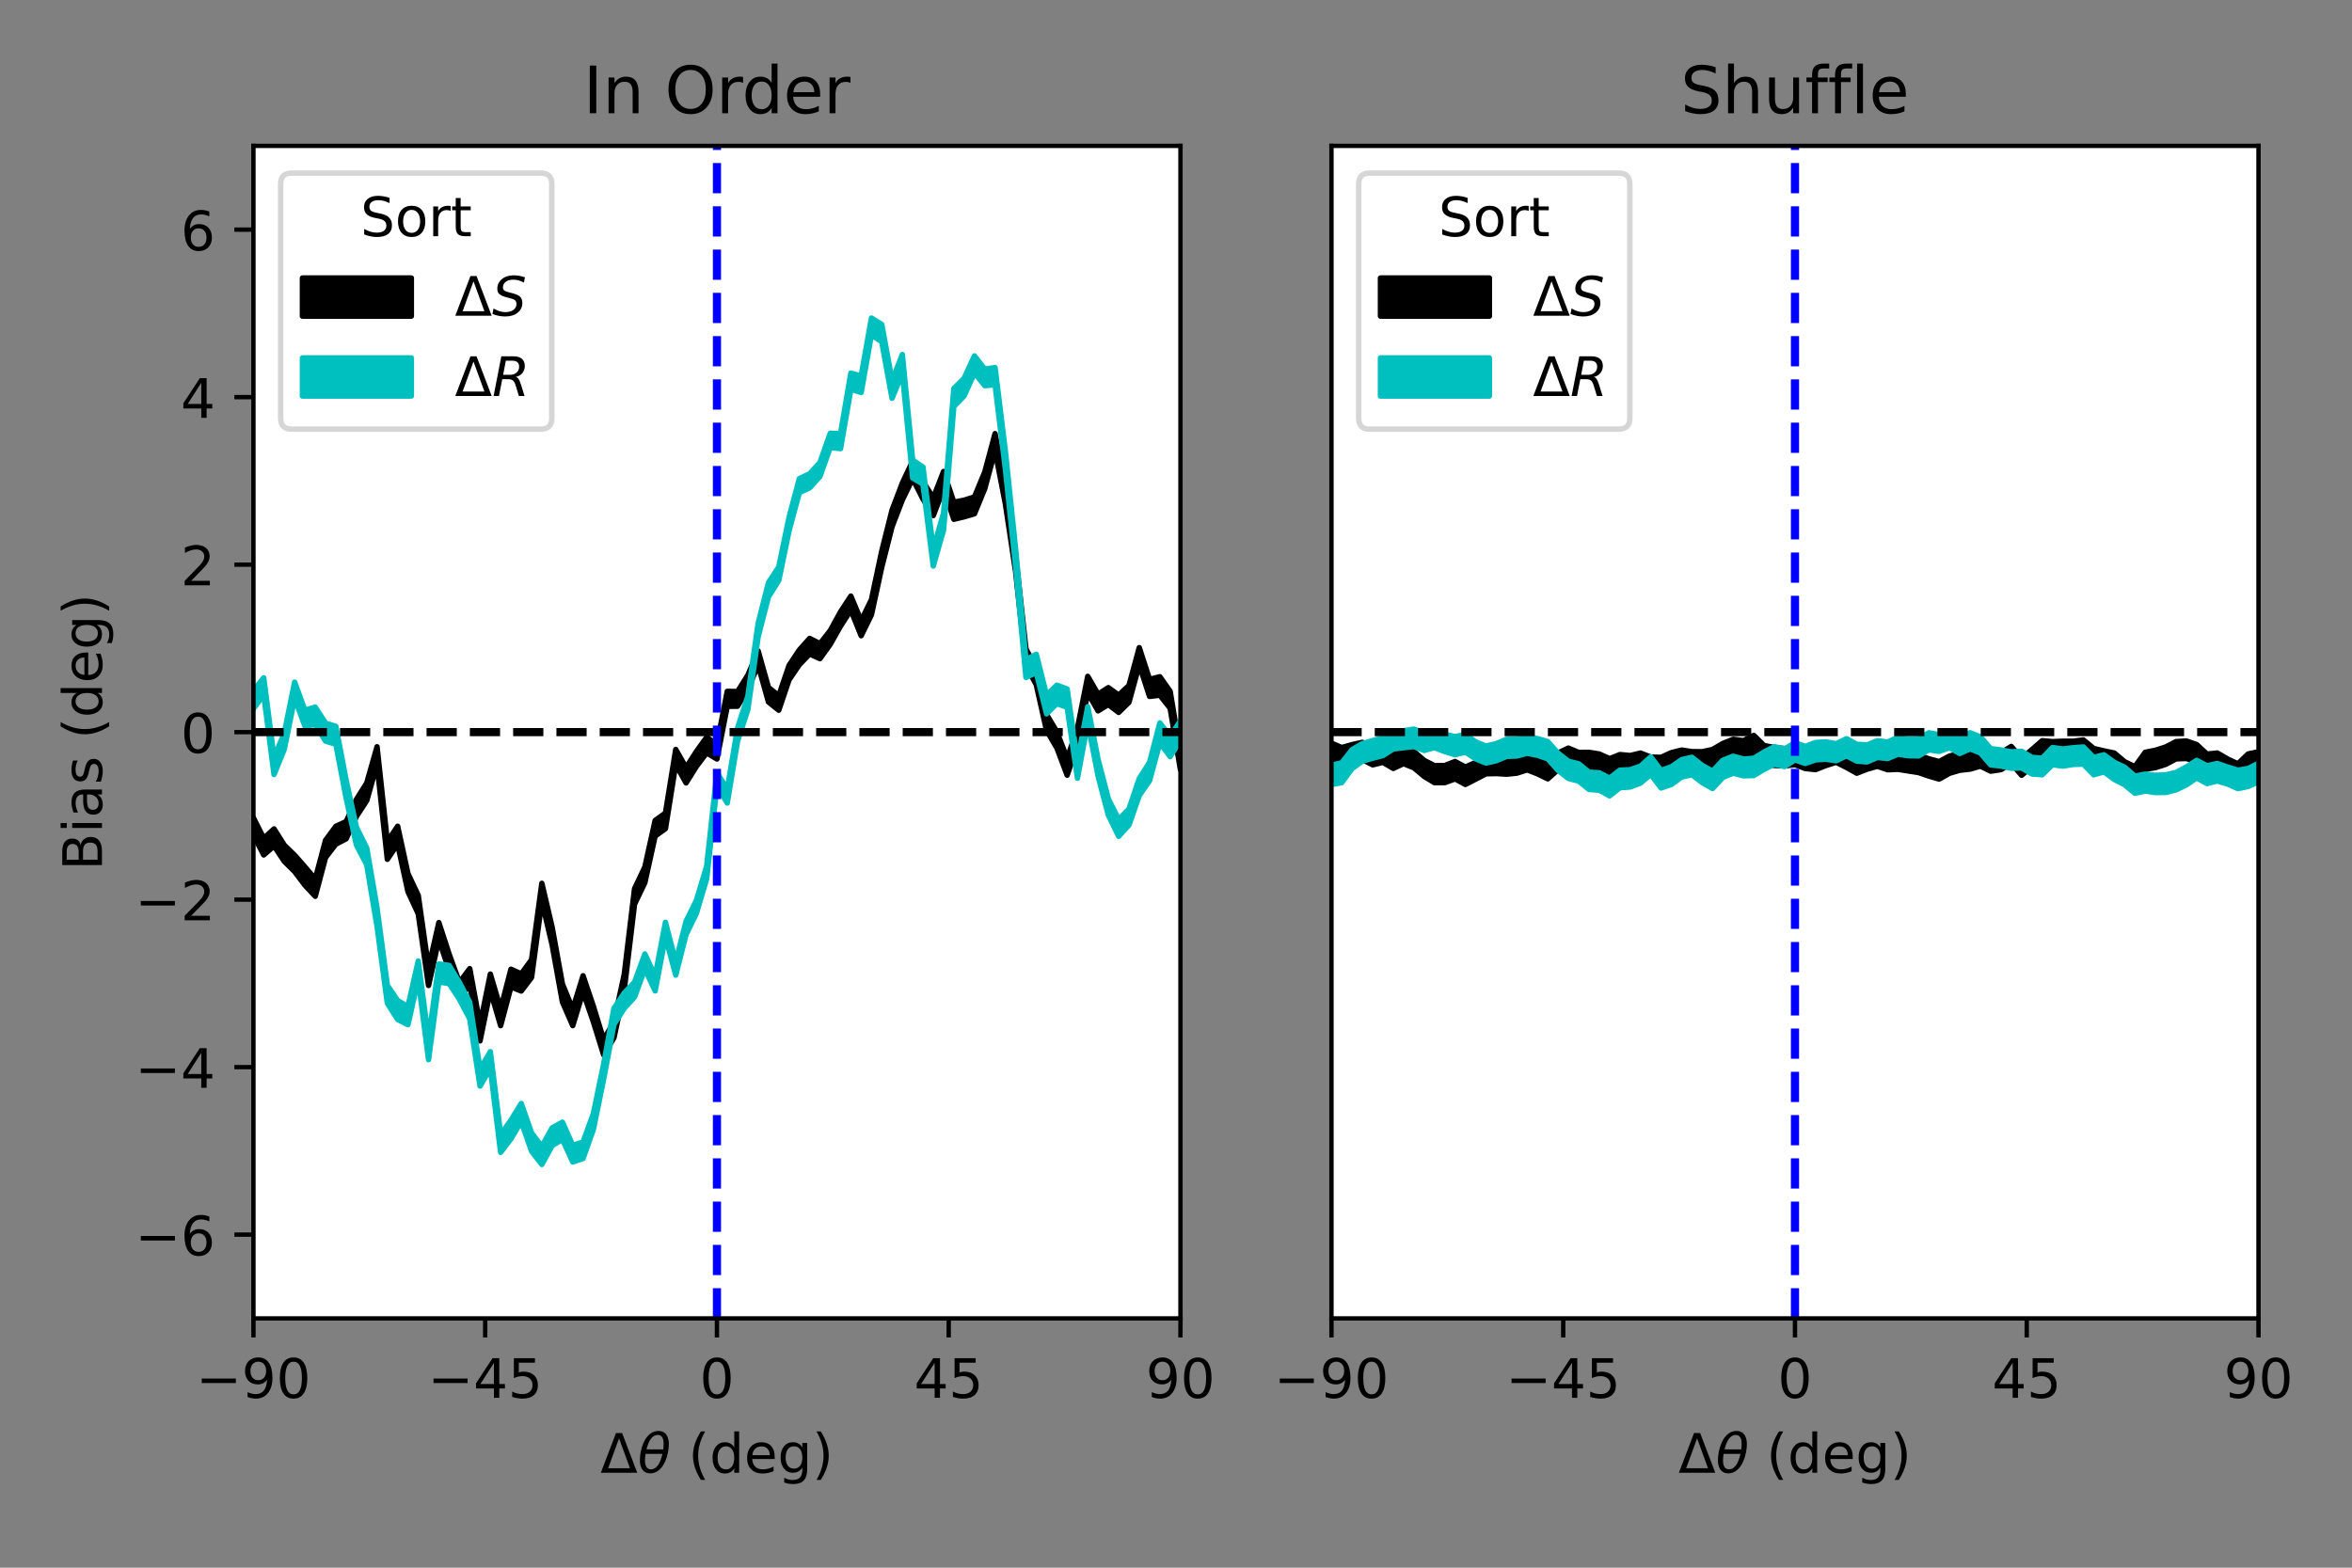 <?xml version="1.0" encoding="utf-8" standalone="no"?>
<!DOCTYPE svg PUBLIC "-//W3C//DTD SVG 1.1//EN"
  "http://www.w3.org/Graphics/SVG/1.1/DTD/svg11.dtd">
<!-- Created with matplotlib (https://matplotlib.org/) -->
<svg height="288pt" version="1.1" viewBox="0 0 432 288" width="432pt" xmlns="http://www.w3.org/2000/svg" xmlns:xlink="http://www.w3.org/1999/xlink">
 <rect x="0" y="0" width="432" height="288" fill="#808080" stroke="none"/>
 <defs>
  <style type="text/css">*{stroke-linecap:butt;stroke-linejoin:round;}</style>
 </defs>
 <g id="figure_1">
  <g id="patch_1">
   <path d="M 0 288 
L 432 288 
L 432 0 
L 0 0 
z
" style="fill:none;"/>
  </g>
  <g id="axes_1">
   <g id="patch_2">
    <path d="M 46.55 242.2 
L 216.819 242.2 
L 216.819 26.8 
L 46.55 26.8 
z
" style="fill:#ffffff;"/>
   </g>
   <g id="PolyCollection_1">
    <defs>
     <path d="M 46.55 -137.748 
L 46.55 -134.6 
L 48.442 -130.942 
L 50.334 -132.586 
L 52.226 -129.751 
L 54.117 -127.883 
L 56.009 -125.378 
L 57.901 -123.347 
L 59.793 -130.462 
L 61.685 -132.922 
L 63.577 -133.901 
L 65.469 -138.028 
L 67.361 -140.923 
L 69.252 -147.597 
L 71.144 -130.142 
L 73.036 -132.944 
L 74.928 -124.213 
L 76.82 -120.127 
L 78.712 -106.958 
L 80.604 -115.426 
L 82.496 -109.733 
L 84.388 -104.63 
L 86.279 -107.119 
L 88.171 -96.78 
L 90.063 -106.035 
L 91.955 -99.582 
L 93.847 -106.697 
L 95.739 -105.941 
L 97.631 -108.425 
L 99.522 -122.463 
L 101.414 -114.404 
L 103.306 -103.919 
L 105.198 -99.585 
L 107.09 -105.768 
L 108.982 -100.296 
L 110.874 -94.214 
L 112.766 -97.351 
L 114.657 -106.169 
L 116.549 -121.897 
L 118.441 -125.84 
L 120.333 -134.413 
L 122.225 -135.77 
L 124.117 -147.599 
L 126.009 -144.168 
L 127.901 -147.193 
L 129.792 -149.685 
L 131.684 -148.57 
L 133.576 -158.243 
L 135.468 -158.259 
L 137.36 -161.42 
L 139.252 -165.805 
L 141.144 -159.048 
L 143.036 -157.53 
L 144.928 -163.112 
L 146.819 -165.896 
L 148.711 -167.857 
L 150.603 -166.998 
L 152.495 -169.64 
L 154.387 -172.987 
L 156.279 -175.906 
L 158.171 -171.209 
L 160.062 -175.068 
L 161.954 -183.805 
L 163.846 -191.247 
L 165.738 -196.164 
L 167.63 -200.057 
L 169.522 -196.34 
L 171.414 -193.288 
L 173.306 -198.192 
L 175.197 -192.605 
L 177.089 -193.057 
L 178.981 -193.614 
L 180.873 -198.23 
L 182.765 -205.218 
L 184.657 -195.467 
L 186.549 -182.934 
L 188.441 -165.698 
L 190.333 -162.231 
L 192.224 -153.798 
L 194.116 -150.611 
L 196.008 -145.59 
L 197.9 -151.187 
L 199.792 -160.724 
L 201.684 -157.41 
L 203.576 -158.57 
L 205.468 -157.124 
L 207.359 -158.984 
L 209.251 -165.891 
L 211.143 -160.059 
L 213.035 -160.286 
L 214.927 -157.889 
L 216.819 -146.6 
L 216.819 -149.572 
L 216.819 -149.572 
L 214.927 -160.991 
L 213.035 -163.675 
L 211.143 -163.195 
L 209.251 -169.019 
L 207.359 -162.06 
L 205.468 -160.299 
L 203.576 -161.672 
L 201.684 -160.468 
L 199.792 -163.748 
L 197.9 -154.215 
L 196.008 -148.63 
L 194.116 -153.581 
L 192.224 -156.731 
L 190.333 -165.318 
L 188.441 -168.77 
L 186.549 -185.89 
L 184.657 -198.483 
L 182.765 -208.337 
L 180.873 -201.281 
L 178.981 -196.711 
L 177.089 -196.11 
L 175.197 -195.736 
L 173.306 -201.377 
L 171.414 -196.516 
L 169.522 -199.551 
L 167.63 -203.289 
L 165.738 -199.265 
L 163.846 -194.293 
L 161.954 -186.759 
L 160.062 -177.841 
L 158.171 -173.959 
L 156.279 -178.49 
L 154.387 -175.603 
L 152.495 -172.158 
L 150.603 -169.75 
L 148.711 -170.717 
L 146.819 -168.598 
L 144.928 -165.749 
L 143.036 -160.192 
L 141.144 -161.705 
L 139.252 -168.419 
L 137.36 -163.957 
L 135.468 -160.952 
L 133.576 -160.989 
L 131.684 -151.247 
L 129.792 -152.554 
L 127.901 -149.927 
L 126.009 -146.979 
L 124.117 -150.318 
L 122.225 -138.628 
L 120.333 -137.267 
L 118.441 -128.712 
L 116.549 -124.729 
L 114.657 -108.999 
L 112.766 -100.265 
L 110.874 -96.995 
L 108.982 -103.142 
L 107.09 -108.742 
L 105.198 -102.602 
L 103.306 -107.2 
L 101.414 -117.644 
L 99.522 -125.725 
L 97.631 -111.677 
L 95.739 -109.093 
L 93.847 -109.943 
L 91.955 -102.635 
L 90.063 -109.049 
L 88.171 -99.757 
L 86.279 -110.052 
L 84.388 -107.504 
L 82.496 -112.706 
L 80.604 -118.508 
L 78.712 -110.166 
L 76.82 -123.499 
L 74.928 -127.519 
L 73.036 -136.208 
L 71.144 -133.373 
L 69.252 -150.811 
L 67.361 -144.152 
L 65.469 -141.143 
L 63.577 -137.071 
L 61.685 -136.196 
L 59.793 -133.62 
L 57.901 -126.512 
L 56.009 -128.735 
L 54.117 -130.894 
L 52.226 -132.725 
L 50.334 -135.719 
L 48.442 -133.991 
L 46.55 -137.748 
z
" id="m8ca55053c3" style="stroke:#000000;"/>
    </defs>
    <g clip-path="url(#p559f47f2ad)">
     <use style="stroke:#000000;" x="0" xlink:href="#m8ca55053c3" y="288"/>
    </g>
   </g>
   <g id="PolyCollection_2">
    <defs>
     <path d="M 46.55 -161.137 
L 46.55 -157.792 
L 48.442 -160.398 
L 50.334 -145.712 
L 52.226 -150.389 
L 54.117 -159.757 
L 56.009 -154.596 
L 57.901 -154.898 
L 59.793 -151.846 
L 61.685 -151.279 
L 63.577 -141.391 
L 65.469 -132.756 
L 67.361 -129.129 
L 69.252 -117.83 
L 71.144 -103.701 
L 73.036 -100.715 
L 74.928 -99.756 
L 76.82 -108.105 
L 78.712 -93.33 
L 80.604 -107.605 
L 82.496 -107.303 
L 84.388 -104.421 
L 86.279 -100.802 
L 88.171 -88.478 
L 90.063 -91.747 
L 91.955 -76.304 
L 93.847 -78.79 
L 95.739 -81.959 
L 97.631 -76.51 
L 99.522 -74.073 
L 101.414 -77.535 
L 103.306 -78.675 
L 105.198 -74.539 
L 107.09 -75.164 
L 108.982 -80.505 
L 110.874 -89.766 
L 112.766 -99.787 
L 114.657 -102.758 
L 116.549 -104.823 
L 118.441 -109.995 
L 120.333 -105.96 
L 122.225 -115.921 
L 124.117 -108.863 
L 126.009 -116.316 
L 127.901 -120.183 
L 129.792 -126.548 
L 131.684 -143.602 
L 133.576 -140.476 
L 135.468 -151.847 
L 137.36 -157.637 
L 139.252 -171.017 
L 141.144 -178.352 
L 143.036 -181.332 
L 144.928 -190.494 
L 146.819 -197.515 
L 148.711 -198.377 
L 150.603 -200.475 
L 152.495 -205.793 
L 154.387 -205.581 
L 156.279 -216.507 
L 158.171 -215.89 
L 160.062 -226.526 
L 161.954 -225.197 
L 163.846 -214.834 
L 165.738 -219.461 
L 167.63 -200.199 
L 169.522 -199.059 
L 171.414 -184.018 
L 173.306 -190.636 
L 175.197 -213.327 
L 177.089 -215.271 
L 178.981 -219.519 
L 180.873 -217.149 
L 182.765 -217.311 
L 184.657 -201.882 
L 186.549 -183.849 
L 188.441 -163.541 
L 190.333 -164.478 
L 192.224 -156.865 
L 194.116 -158.742 
L 196.008 -158.06 
L 197.9 -145.037 
L 199.792 -155.245 
L 201.684 -145.462 
L 203.576 -138.244 
L 205.468 -134.363 
L 207.359 -136.433 
L 209.251 -141.848 
L 211.143 -144.584 
L 213.035 -151.528 
L 214.927 -148.994 
L 216.819 -151.988 
L 216.819 -155.563 
L 216.819 -155.563 
L 214.927 -152.747 
L 213.035 -155.196 
L 211.143 -147.952 
L 209.251 -144.961 
L 207.359 -139.391 
L 205.468 -137.447 
L 203.576 -141.255 
L 201.684 -148.476 
L 199.792 -158.173 
L 197.9 -148.123 
L 196.008 -161.427 
L 194.116 -162.125 
L 192.224 -160.29 
L 190.333 -167.804 
L 188.441 -166.792 
L 186.549 -187.069 
L 184.657 -205.139 
L 182.765 -220.471 
L 180.873 -220.192 
L 178.981 -222.621 
L 177.089 -218.523 
L 175.197 -216.618 
L 173.306 -193.72 
L 171.414 -187.126 
L 169.522 -202.206 
L 167.63 -203.48 
L 165.738 -222.865 
L 163.846 -218.074 
L 161.954 -228.393 
L 160.062 -229.57 
L 158.171 -218.923 
L 156.279 -219.455 
L 154.387 -208.347 
L 152.495 -208.399 
L 150.603 -203.031 
L 148.711 -200.967 
L 146.819 -200.066 
L 144.928 -192.941 
L 143.036 -183.844 
L 141.144 -180.957 
L 139.252 -173.487 
L 137.36 -160.105 
L 135.468 -154.245 
L 133.576 -142.986 
L 131.684 -146.048 
L 129.792 -128.836 
L 127.901 -122.572 
L 126.009 -118.736 
L 124.117 -111.267 
L 122.225 -118.563 
L 120.333 -108.653 
L 118.441 -112.742 
L 116.549 -107.56 
L 114.657 -105.575 
L 112.766 -102.753 
L 110.874 -92.5 
L 108.982 -83.404 
L 107.09 -78.199 
L 105.198 -77.594 
L 103.306 -81.845 
L 101.414 -80.802 
L 99.522 -77.403 
L 97.631 -79.867 
L 95.739 -85.281 
L 93.847 -82.208 
L 91.955 -79.556 
L 90.063 -94.797 
L 88.171 -91.581 
L 86.279 -103.868 
L 84.388 -107.516 
L 82.496 -110.644 
L 80.604 -110.891 
L 78.712 -97.05 
L 76.82 -111.451 
L 74.928 -103.09 
L 73.036 -104.193 
L 71.144 -106.98 
L 69.252 -121.211 
L 67.361 -132.2 
L 65.469 -136.018 
L 63.577 -144.656 
L 61.685 -154.555 
L 59.793 -155.149 
L 57.901 -158.099 
L 56.009 -157.517 
L 54.117 -162.687 
L 52.226 -153.352 
L 50.334 -148.775 
L 48.442 -163.481 
L 46.55 -161.137 
z
" id="maa7c0db1a1" style="stroke:#00bfbf;"/>
    </defs>
    <g clip-path="url(#p559f47f2ad)">
     <use style="fill:#00bfbf;stroke:#00bfbf;" x="0" xlink:href="#maa7c0db1a1" y="288"/>
    </g>
   </g>
   <g id="matplotlib.axis_1">
    <g id="xtick_1">
     <g id="line2d_1">
      <defs>
       <path d="M 0 0 
L 0 3.5 
" id="md9aea792f2" style="stroke:#000000;stroke-width:0.8;"/>
      </defs>
      <g>
       <use style="stroke:#000000;stroke-width:0.8;" x="46.55" xlink:href="#md9aea792f2" y="242.2"/>
      </g>
     </g>
     <g id="text_1">
      <!-- −90 -->
      <g transform="translate(35.998 256.798)scale(0.1 -0.1)">
       <defs>
        <path d="M 10.594 35.5 
L 73.188 35.5 
L 73.188 27.203 
L 10.594 27.203 
z
" id="DejaVuSans-8722"/>
        <path d="M 10.984 1.516 
L 10.984 10.5 
Q 14.703 8.734 18.5 7.812 
Q 22.312 6.891 25.984 6.891 
Q 35.75 6.891 40.891 13.453 
Q 46.047 20.016 46.781 33.406 
Q 43.953 29.203 39.594 26.953 
Q 35.25 24.703 29.984 24.703 
Q 19.047 24.703 12.672 31.312 
Q 6.297 37.938 6.297 49.422 
Q 6.297 60.641 12.938 67.422 
Q 19.578 74.219 30.609 74.219 
Q 43.266 74.219 49.922 64.516 
Q 56.594 54.828 56.594 36.375 
Q 56.594 19.141 48.406 8.859 
Q 40.234 -1.422 26.422 -1.422 
Q 22.703 -1.422 18.891 -0.688 
Q 15.094 0.047 10.984 1.516 
z
M 30.609 32.422 
Q 37.25 32.422 41.125 36.953 
Q 45.016 41.5 45.016 49.422 
Q 45.016 57.281 41.125 61.844 
Q 37.25 66.406 30.609 66.406 
Q 23.969 66.406 20.094 61.844 
Q 16.219 57.281 16.219 49.422 
Q 16.219 41.5 20.094 36.953 
Q 23.969 32.422 30.609 32.422 
z
" id="DejaVuSans-57"/>
        <path d="M 31.781 66.406 
Q 24.172 66.406 20.328 58.906 
Q 16.5 51.422 16.5 36.375 
Q 16.5 21.391 20.328 13.891 
Q 24.172 6.391 31.781 6.391 
Q 39.453 6.391 43.281 13.891 
Q 47.125 21.391 47.125 36.375 
Q 47.125 51.422 43.281 58.906 
Q 39.453 66.406 31.781 66.406 
z
M 31.781 74.219 
Q 44.047 74.219 50.516 64.516 
Q 56.984 54.828 56.984 36.375 
Q 56.984 17.969 50.516 8.266 
Q 44.047 -1.422 31.781 -1.422 
Q 19.531 -1.422 13.062 8.266 
Q 6.594 17.969 6.594 36.375 
Q 6.594 54.828 13.062 64.516 
Q 19.531 74.219 31.781 74.219 
z
" id="DejaVuSans-48"/>
       </defs>
       <use xlink:href="#DejaVuSans-8722"/>
       <use x="83.789" xlink:href="#DejaVuSans-57"/>
       <use x="147.412" xlink:href="#DejaVuSans-48"/>
      </g>
     </g>
    </g>
    <g id="xtick_2">
     <g id="line2d_2">
      <g>
       <use style="stroke:#000000;stroke-width:0.8;" x="89.117" xlink:href="#md9aea792f2" y="242.2"/>
      </g>
     </g>
     <g id="text_2">
      <!-- −45 -->
      <g transform="translate(78.565 256.798)scale(0.1 -0.1)">
       <defs>
        <path d="M 37.797 64.312 
L 12.891 25.391 
L 37.797 25.391 
z
M 35.203 72.906 
L 47.609 72.906 
L 47.609 25.391 
L 58.016 25.391 
L 58.016 17.188 
L 47.609 17.188 
L 47.609 0 
L 37.797 0 
L 37.797 17.188 
L 4.891 17.188 
L 4.891 26.703 
z
" id="DejaVuSans-52"/>
        <path d="M 10.797 72.906 
L 49.516 72.906 
L 49.516 64.594 
L 19.828 64.594 
L 19.828 46.734 
Q 21.969 47.469 24.109 47.828 
Q 26.266 48.188 28.422 48.188 
Q 40.625 48.188 47.75 41.5 
Q 54.891 34.812 54.891 23.391 
Q 54.891 11.625 47.562 5.094 
Q 40.234 -1.422 26.906 -1.422 
Q 22.312 -1.422 17.547 -0.641 
Q 12.797 0.141 7.719 1.703 
L 7.719 11.625 
Q 12.109 9.234 16.797 8.062 
Q 21.484 6.891 26.703 6.891 
Q 35.156 6.891 40.078 11.328 
Q 45.016 15.766 45.016 23.391 
Q 45.016 31 40.078 35.438 
Q 35.156 39.891 26.703 39.891 
Q 22.75 39.891 18.812 39.016 
Q 14.891 38.141 10.797 36.281 
z
" id="DejaVuSans-53"/>
       </defs>
       <use xlink:href="#DejaVuSans-8722"/>
       <use x="83.789" xlink:href="#DejaVuSans-52"/>
       <use x="147.412" xlink:href="#DejaVuSans-53"/>
      </g>
     </g>
    </g>
    <g id="xtick_3">
     <g id="line2d_3">
      <g>
       <use style="stroke:#000000;stroke-width:0.8;" x="131.684" xlink:href="#md9aea792f2" y="242.2"/>
      </g>
     </g>
     <g id="text_3">
      <!-- 0 -->
      <g transform="translate(128.503 256.798)scale(0.1 -0.1)">
       <use xlink:href="#DejaVuSans-48"/>
      </g>
     </g>
    </g>
    <g id="xtick_4">
     <g id="line2d_4">
      <g>
       <use style="stroke:#000000;stroke-width:0.8;" x="174.252" xlink:href="#md9aea792f2" y="242.2"/>
      </g>
     </g>
     <g id="text_4">
      <!-- 45 -->
      <g transform="translate(167.889 256.798)scale(0.1 -0.1)">
       <use xlink:href="#DejaVuSans-52"/>
       <use x="63.623" xlink:href="#DejaVuSans-53"/>
      </g>
     </g>
    </g>
    <g id="xtick_5">
     <g id="line2d_5">
      <g>
       <use style="stroke:#000000;stroke-width:0.8;" x="216.819" xlink:href="#md9aea792f2" y="242.2"/>
      </g>
     </g>
     <g id="text_5">
      <!-- 90 -->
      <g transform="translate(210.456 256.798)scale(0.1 -0.1)">
       <use xlink:href="#DejaVuSans-57"/>
       <use x="63.623" xlink:href="#DejaVuSans-48"/>
      </g>
     </g>
    </g>
    <g id="text_6">
     <!-- $\Delta\theta$ (deg) -->
     <g transform="translate(110.284 270.578)scale(0.1 -0.1)">
      <defs>
       <path d="M 34.188 63.188 
L 14.156 8.203 
L 54.25 8.203 
z
M 0.781 0 
L 28.609 72.906 
L 39.797 72.906 
L 67.578 0 
z
" id="DejaVuSans-916"/>
       <path d="M 45.516 34.672 
L 14.453 34.672 
Q 12.359 20.062 14.5 13.875 
Q 17.188 6.25 24.469 6.25 
Q 31.781 6.25 37.359 13.922 
Q 42.234 20.656 45.516 34.672 
z
M 47.016 42.969 
Q 48.344 56.844 46.625 61.719 
Q 43.953 69.438 36.766 69.438 
Q 29.297 69.438 23.828 61.812 
Q 19.531 55.672 16.156 42.969 
z
M 38.188 76.766 
Q 49.906 76.766 54.594 66.406 
Q 59.281 56.109 55.719 37.844 
Q 52.203 19.625 43.453 9.281 
Q 34.766 -1.125 23.047 -1.125 
Q 11.281 -1.125 6.641 9.281 
Q 2 19.625 5.516 37.844 
Q 9.078 56.109 17.719 66.406 
Q 26.422 76.766 38.188 76.766 
z
" id="DejaVuSans-Oblique-952"/>
       <path id="DejaVuSans-32"/>
       <path d="M 31 75.875 
Q 24.469 64.656 21.281 53.656 
Q 18.109 42.672 18.109 31.391 
Q 18.109 20.125 21.312 9.062 
Q 24.516 -2 31 -13.188 
L 23.188 -13.188 
Q 15.875 -1.703 12.234 9.375 
Q 8.594 20.453 8.594 31.391 
Q 8.594 42.281 12.203 53.312 
Q 15.828 64.359 23.188 75.875 
z
" id="DejaVuSans-40"/>
       <path d="M 45.406 46.391 
L 45.406 75.984 
L 54.391 75.984 
L 54.391 0 
L 45.406 0 
L 45.406 8.203 
Q 42.578 3.328 38.25 0.953 
Q 33.938 -1.422 27.875 -1.422 
Q 17.969 -1.422 11.734 6.484 
Q 5.516 14.406 5.516 27.297 
Q 5.516 40.188 11.734 48.094 
Q 17.969 56 27.875 56 
Q 33.938 56 38.25 53.625 
Q 42.578 51.266 45.406 46.391 
z
M 14.797 27.297 
Q 14.797 17.391 18.875 11.75 
Q 22.953 6.109 30.078 6.109 
Q 37.203 6.109 41.297 11.75 
Q 45.406 17.391 45.406 27.297 
Q 45.406 37.203 41.297 42.844 
Q 37.203 48.484 30.078 48.484 
Q 22.953 48.484 18.875 42.844 
Q 14.797 37.203 14.797 27.297 
z
" id="DejaVuSans-100"/>
       <path d="M 56.203 29.594 
L 56.203 25.203 
L 14.891 25.203 
Q 15.484 15.922 20.484 11.062 
Q 25.484 6.203 34.422 6.203 
Q 39.594 6.203 44.453 7.469 
Q 49.312 8.734 54.109 11.281 
L 54.109 2.781 
Q 49.266 0.734 44.188 -0.344 
Q 39.109 -1.422 33.891 -1.422 
Q 20.797 -1.422 13.156 6.188 
Q 5.516 13.812 5.516 26.812 
Q 5.516 40.234 12.766 48.109 
Q 20.016 56 32.328 56 
Q 43.359 56 49.781 48.891 
Q 56.203 41.797 56.203 29.594 
z
M 47.219 32.234 
Q 47.125 39.594 43.094 43.984 
Q 39.062 48.391 32.422 48.391 
Q 24.906 48.391 20.391 44.141 
Q 15.875 39.891 15.188 32.172 
z
" id="DejaVuSans-101"/>
       <path d="M 45.406 27.984 
Q 45.406 37.75 41.375 43.109 
Q 37.359 48.484 30.078 48.484 
Q 22.859 48.484 18.828 43.109 
Q 14.797 37.75 14.797 27.984 
Q 14.797 18.266 18.828 12.891 
Q 22.859 7.516 30.078 7.516 
Q 37.359 7.516 41.375 12.891 
Q 45.406 18.266 45.406 27.984 
z
M 54.391 6.781 
Q 54.391 -7.172 48.188 -13.984 
Q 42 -20.797 29.203 -20.797 
Q 24.469 -20.797 20.266 -20.094 
Q 16.062 -19.391 12.109 -17.922 
L 12.109 -9.188 
Q 16.062 -11.328 19.922 -12.344 
Q 23.781 -13.375 27.781 -13.375 
Q 36.625 -13.375 41.016 -8.766 
Q 45.406 -4.156 45.406 5.172 
L 45.406 9.625 
Q 42.625 4.781 38.281 2.391 
Q 33.938 0 27.875 0 
Q 17.828 0 11.672 7.656 
Q 5.516 15.328 5.516 27.984 
Q 5.516 40.672 11.672 48.328 
Q 17.828 56 27.875 56 
Q 33.938 56 38.281 53.609 
Q 42.625 51.219 45.406 46.391 
L 45.406 54.688 
L 54.391 54.688 
z
" id="DejaVuSans-103"/>
       <path d="M 8.016 75.875 
L 15.828 75.875 
Q 23.141 64.359 26.781 53.312 
Q 30.422 42.281 30.422 31.391 
Q 30.422 20.453 26.781 9.375 
Q 23.141 -1.703 15.828 -13.188 
L 8.016 -13.188 
Q 14.5 -2 17.703 9.062 
Q 20.906 20.125 20.906 31.391 
Q 20.906 42.672 17.703 53.656 
Q 14.5 64.656 8.016 75.875 
z
" id="DejaVuSans-41"/>
      </defs>
      <use transform="translate(0 0.234)" xlink:href="#DejaVuSans-916"/>
      <use transform="translate(68.408 0.234)" xlink:href="#DejaVuSans-Oblique-952"/>
      <use transform="translate(129.59 0.234)" xlink:href="#DejaVuSans-32"/>
      <use transform="translate(161.377 0.234)" xlink:href="#DejaVuSans-40"/>
      <use transform="translate(200.391 0.234)" xlink:href="#DejaVuSans-100"/>
      <use transform="translate(263.867 0.234)" xlink:href="#DejaVuSans-101"/>
      <use transform="translate(325.391 0.234)" xlink:href="#DejaVuSans-103"/>
      <use transform="translate(388.867 0.234)" xlink:href="#DejaVuSans-41"/>
     </g>
    </g>
   </g>
   <g id="matplotlib.axis_2">
    <g id="ytick_1">
     <g id="line2d_6">
      <defs>
       <path d="M 0 0 
L -3.5 0 
" id="maf77cd45fc" style="stroke:#000000;stroke-width:0.8;"/>
      </defs>
      <g>
       <use style="stroke:#000000;stroke-width:0.8;" x="46.55" xlink:href="#maf77cd45fc" y="226.814"/>
      </g>
     </g>
     <g id="text_7">
      <!-- −6 -->
      <g transform="translate(24.808 230.614)scale(0.1 -0.1)">
       <defs>
        <path d="M 33.016 40.375 
Q 26.375 40.375 22.484 35.828 
Q 18.609 31.297 18.609 23.391 
Q 18.609 15.531 22.484 10.953 
Q 26.375 6.391 33.016 6.391 
Q 39.656 6.391 43.531 10.953 
Q 47.406 15.531 47.406 23.391 
Q 47.406 31.297 43.531 35.828 
Q 39.656 40.375 33.016 40.375 
z
M 52.594 71.297 
L 52.594 62.312 
Q 48.875 64.062 45.094 64.984 
Q 41.312 65.922 37.594 65.922 
Q 27.828 65.922 22.672 59.328 
Q 17.531 52.734 16.797 39.406 
Q 19.672 43.656 24.016 45.922 
Q 28.375 48.188 33.594 48.188 
Q 44.578 48.188 50.953 41.516 
Q 57.328 34.859 57.328 23.391 
Q 57.328 12.156 50.688 5.359 
Q 44.047 -1.422 33.016 -1.422 
Q 20.359 -1.422 13.672 8.266 
Q 6.984 17.969 6.984 36.375 
Q 6.984 53.656 15.188 63.938 
Q 23.391 74.219 37.203 74.219 
Q 40.922 74.219 44.703 73.484 
Q 48.484 72.75 52.594 71.297 
z
" id="DejaVuSans-54"/>
       </defs>
       <use xlink:href="#DejaVuSans-8722"/>
       <use x="83.789" xlink:href="#DejaVuSans-54"/>
      </g>
     </g>
    </g>
    <g id="ytick_2">
     <g id="line2d_7">
      <g>
       <use style="stroke:#000000;stroke-width:0.8;" x="46.55" xlink:href="#maf77cd45fc" y="196.043"/>
      </g>
     </g>
     <g id="text_8">
      <!-- −4 -->
      <g transform="translate(24.808 199.842)scale(0.1 -0.1)">
       <use xlink:href="#DejaVuSans-8722"/>
       <use x="83.789" xlink:href="#DejaVuSans-52"/>
      </g>
     </g>
    </g>
    <g id="ytick_3">
     <g id="line2d_8">
      <g>
       <use style="stroke:#000000;stroke-width:0.8;" x="46.55" xlink:href="#maf77cd45fc" y="165.271"/>
      </g>
     </g>
     <g id="text_9">
      <!-- −2 -->
      <g transform="translate(24.808 169.071)scale(0.1 -0.1)">
       <defs>
        <path d="M 19.188 8.297 
L 53.609 8.297 
L 53.609 0 
L 7.328 0 
L 7.328 8.297 
Q 12.938 14.109 22.625 23.891 
Q 32.328 33.688 34.812 36.531 
Q 39.547 41.844 41.422 45.531 
Q 43.312 49.219 43.312 52.781 
Q 43.312 58.594 39.234 62.25 
Q 35.156 65.922 28.609 65.922 
Q 23.969 65.922 18.812 64.312 
Q 13.672 62.703 7.812 59.422 
L 7.812 69.391 
Q 13.766 71.781 18.938 73 
Q 24.125 74.219 28.422 74.219 
Q 39.75 74.219 46.484 68.547 
Q 53.219 62.891 53.219 53.422 
Q 53.219 48.922 51.531 44.891 
Q 49.859 40.875 45.406 35.406 
Q 44.188 33.984 37.641 27.219 
Q 31.109 20.453 19.188 8.297 
z
" id="DejaVuSans-50"/>
       </defs>
       <use xlink:href="#DejaVuSans-8722"/>
       <use x="83.789" xlink:href="#DejaVuSans-50"/>
      </g>
     </g>
    </g>
    <g id="ytick_4">
     <g id="line2d_9">
      <g>
       <use style="stroke:#000000;stroke-width:0.8;" x="46.55" xlink:href="#maf77cd45fc" y="134.5"/>
      </g>
     </g>
     <g id="text_10">
      <!-- 0 -->
      <g transform="translate(33.188 138.299)scale(0.1 -0.1)">
       <use xlink:href="#DejaVuSans-48"/>
      </g>
     </g>
    </g>
    <g id="ytick_5">
     <g id="line2d_10">
      <g>
       <use style="stroke:#000000;stroke-width:0.8;" x="46.55" xlink:href="#maf77cd45fc" y="103.729"/>
      </g>
     </g>
     <g id="text_11">
      <!-- 2 -->
      <g transform="translate(33.188 107.528)scale(0.1 -0.1)">
       <use xlink:href="#DejaVuSans-50"/>
      </g>
     </g>
    </g>
    <g id="ytick_6">
     <g id="line2d_11">
      <g>
       <use style="stroke:#000000;stroke-width:0.8;" x="46.55" xlink:href="#maf77cd45fc" y="72.957"/>
      </g>
     </g>
     <g id="text_12">
      <!-- 4 -->
      <g transform="translate(33.188 76.756)scale(0.1 -0.1)">
       <use xlink:href="#DejaVuSans-52"/>
      </g>
     </g>
    </g>
    <g id="ytick_7">
     <g id="line2d_12">
      <g>
       <use style="stroke:#000000;stroke-width:0.8;" x="46.55" xlink:href="#maf77cd45fc" y="42.186"/>
      </g>
     </g>
     <g id="text_13">
      <!-- 6 -->
      <g transform="translate(33.188 45.985)scale(0.1 -0.1)">
       <use xlink:href="#DejaVuSans-54"/>
      </g>
     </g>
    </g>
    <g id="text_14">
     <!-- Bias (deg) -->
     <g transform="translate(18.728 159.904)rotate(-90)scale(0.1 -0.1)">
      <defs>
       <path d="M 19.672 34.812 
L 19.672 8.109 
L 35.5 8.109 
Q 43.453 8.109 47.281 11.406 
Q 51.125 14.703 51.125 21.484 
Q 51.125 28.328 47.281 31.562 
Q 43.453 34.812 35.5 34.812 
z
M 19.672 64.797 
L 19.672 42.828 
L 34.281 42.828 
Q 41.5 42.828 45.031 45.531 
Q 48.578 48.25 48.578 53.812 
Q 48.578 59.328 45.031 62.062 
Q 41.5 64.797 34.281 64.797 
z
M 9.812 72.906 
L 35.016 72.906 
Q 46.297 72.906 52.391 68.219 
Q 58.5 63.531 58.5 54.891 
Q 58.5 48.188 55.375 44.234 
Q 52.25 40.281 46.188 39.312 
Q 53.469 37.75 57.5 32.781 
Q 61.531 27.828 61.531 20.406 
Q 61.531 10.641 54.891 5.312 
Q 48.25 0 35.984 0 
L 9.812 0 
z
" id="DejaVuSans-66"/>
       <path d="M 9.422 54.688 
L 18.406 54.688 
L 18.406 0 
L 9.422 0 
z
M 9.422 75.984 
L 18.406 75.984 
L 18.406 64.594 
L 9.422 64.594 
z
" id="DejaVuSans-105"/>
       <path d="M 34.281 27.484 
Q 23.391 27.484 19.188 25 
Q 14.984 22.516 14.984 16.5 
Q 14.984 11.719 18.141 8.906 
Q 21.297 6.109 26.703 6.109 
Q 34.188 6.109 38.703 11.406 
Q 43.219 16.703 43.219 25.484 
L 43.219 27.484 
z
M 52.203 31.203 
L 52.203 0 
L 43.219 0 
L 43.219 8.297 
Q 40.141 3.328 35.547 0.953 
Q 30.953 -1.422 24.312 -1.422 
Q 15.922 -1.422 10.953 3.297 
Q 6 8.016 6 15.922 
Q 6 25.141 12.172 29.828 
Q 18.359 34.516 30.609 34.516 
L 43.219 34.516 
L 43.219 35.406 
Q 43.219 41.609 39.141 45 
Q 35.062 48.391 27.688 48.391 
Q 23 48.391 18.547 47.266 
Q 14.109 46.141 10.016 43.891 
L 10.016 52.203 
Q 14.938 54.109 19.578 55.047 
Q 24.219 56 28.609 56 
Q 40.484 56 46.344 49.844 
Q 52.203 43.703 52.203 31.203 
z
" id="DejaVuSans-97"/>
       <path d="M 44.281 53.078 
L 44.281 44.578 
Q 40.484 46.531 36.375 47.5 
Q 32.281 48.484 27.875 48.484 
Q 21.188 48.484 17.844 46.438 
Q 14.5 44.391 14.5 40.281 
Q 14.5 37.156 16.891 35.375 
Q 19.281 33.594 26.516 31.984 
L 29.594 31.297 
Q 39.156 29.25 43.188 25.516 
Q 47.219 21.781 47.219 15.094 
Q 47.219 7.469 41.188 3.016 
Q 35.156 -1.422 24.609 -1.422 
Q 20.219 -1.422 15.453 -0.562 
Q 10.688 0.297 5.422 2 
L 5.422 11.281 
Q 10.406 8.688 15.234 7.391 
Q 20.062 6.109 24.812 6.109 
Q 31.156 6.109 34.562 8.281 
Q 37.984 10.453 37.984 14.406 
Q 37.984 18.062 35.516 20.016 
Q 33.062 21.969 24.703 23.781 
L 21.578 24.516 
Q 13.234 26.266 9.516 29.906 
Q 5.812 33.547 5.812 39.891 
Q 5.812 47.609 11.281 51.797 
Q 16.75 56 26.812 56 
Q 31.781 56 36.172 55.266 
Q 40.578 54.547 44.281 53.078 
z
" id="DejaVuSans-115"/>
      </defs>
      <use xlink:href="#DejaVuSans-66"/>
      <use x="68.604" xlink:href="#DejaVuSans-105"/>
      <use x="96.387" xlink:href="#DejaVuSans-97"/>
      <use x="157.666" xlink:href="#DejaVuSans-115"/>
      <use x="209.766" xlink:href="#DejaVuSans-32"/>
      <use x="241.553" xlink:href="#DejaVuSans-40"/>
      <use x="280.566" xlink:href="#DejaVuSans-100"/>
      <use x="344.043" xlink:href="#DejaVuSans-101"/>
      <use x="405.566" xlink:href="#DejaVuSans-103"/>
      <use x="469.043" xlink:href="#DejaVuSans-41"/>
     </g>
    </g>
   </g>
   <g id="line2d_13">
    <path clip-path="url(#p559f47f2ad)" d="M 46.55 134.5 
L 216.819 134.5 
" style="fill:none;stroke:#000000;stroke-dasharray:5.55,2.4;stroke-dashoffset:0;stroke-width:1.5;"/>
   </g>
   <g id="line2d_14">
    <path clip-path="url(#p559f47f2ad)" d="M 131.684 242.2 
L 131.684 26.8 
" style="fill:none;stroke:#0000ff;stroke-dasharray:5.55,2.4;stroke-dashoffset:0;stroke-width:1.5;"/>
   </g>
   <g id="patch_3">
    <path d="M 46.55 242.2 
L 46.55 26.8 
" style="fill:none;stroke:#000000;stroke-linecap:square;stroke-linejoin:miter;stroke-width:0.8;"/>
   </g>
   <g id="patch_4">
    <path d="M 216.819 242.2 
L 216.819 26.8 
" style="fill:none;stroke:#000000;stroke-linecap:square;stroke-linejoin:miter;stroke-width:0.8;"/>
   </g>
   <g id="patch_5">
    <path d="M 46.55 242.2 
L 216.819 242.2 
" style="fill:none;stroke:#000000;stroke-linecap:square;stroke-linejoin:miter;stroke-width:0.8;"/>
   </g>
   <g id="patch_6">
    <path d="M 46.55 26.8 
L 216.819 26.8 
" style="fill:none;stroke:#000000;stroke-linecap:square;stroke-linejoin:miter;stroke-width:0.8;"/>
   </g>
   <g id="text_15">
    <!-- In Order -->
    <g transform="translate(107.153 20.8)scale(0.12 -0.12)">
     <defs>
      <path d="M 9.812 72.906 
L 19.672 72.906 
L 19.672 0 
L 9.812 0 
z
" id="DejaVuSans-73"/>
      <path d="M 54.891 33.016 
L 54.891 0 
L 45.906 0 
L 45.906 32.719 
Q 45.906 40.484 42.875 44.328 
Q 39.844 48.188 33.797 48.188 
Q 26.516 48.188 22.312 43.547 
Q 18.109 38.922 18.109 30.906 
L 18.109 0 
L 9.078 0 
L 9.078 54.688 
L 18.109 54.688 
L 18.109 46.188 
Q 21.344 51.125 25.703 53.562 
Q 30.078 56 35.797 56 
Q 45.219 56 50.047 50.172 
Q 54.891 44.344 54.891 33.016 
z
" id="DejaVuSans-110"/>
      <path d="M 39.406 66.219 
Q 28.656 66.219 22.328 58.203 
Q 16.016 50.203 16.016 36.375 
Q 16.016 22.609 22.328 14.594 
Q 28.656 6.594 39.406 6.594 
Q 50.141 6.594 56.422 14.594 
Q 62.703 22.609 62.703 36.375 
Q 62.703 50.203 56.422 58.203 
Q 50.141 66.219 39.406 66.219 
z
M 39.406 74.219 
Q 54.734 74.219 63.906 63.938 
Q 73.094 53.656 73.094 36.375 
Q 73.094 19.141 63.906 8.859 
Q 54.734 -1.422 39.406 -1.422 
Q 24.031 -1.422 14.812 8.828 
Q 5.609 19.094 5.609 36.375 
Q 5.609 53.656 14.812 63.938 
Q 24.031 74.219 39.406 74.219 
z
" id="DejaVuSans-79"/>
      <path d="M 41.109 46.297 
Q 39.594 47.172 37.812 47.578 
Q 36.031 48 33.891 48 
Q 26.266 48 22.188 43.047 
Q 18.109 38.094 18.109 28.812 
L 18.109 0 
L 9.078 0 
L 9.078 54.688 
L 18.109 54.688 
L 18.109 46.188 
Q 20.953 51.172 25.484 53.578 
Q 30.031 56 36.531 56 
Q 37.453 56 38.578 55.875 
Q 39.703 55.766 41.062 55.516 
z
" id="DejaVuSans-114"/>
     </defs>
     <use xlink:href="#DejaVuSans-73"/>
     <use x="29.492" xlink:href="#DejaVuSans-110"/>
     <use x="92.871" xlink:href="#DejaVuSans-32"/>
     <use x="124.658" xlink:href="#DejaVuSans-79"/>
     <use x="203.369" xlink:href="#DejaVuSans-114"/>
     <use x="242.732" xlink:href="#DejaVuSans-100"/>
     <use x="306.209" xlink:href="#DejaVuSans-101"/>
     <use x="367.732" xlink:href="#DejaVuSans-114"/>
    </g>
   </g>
   <g id="legend_1">
    <g id="patch_7">
     <path d="M 53.55 78.834 
L 99.35 78.834 
Q 101.35 78.834 101.35 76.834 
L 101.35 33.8 
Q 101.35 31.8 99.35 31.8 
L 53.55 31.8 
Q 51.55 31.8 51.55 33.8 
L 51.55 76.834 
Q 51.55 78.834 53.55 78.834 
z
" style="fill:#ffffff;opacity:0.8;stroke:#cccccc;stroke-linejoin:miter;"/>
    </g>
    <g id="text_16">
     <!-- Sort -->
     <g transform="translate(66.201 43.398)scale(0.1 -0.1)">
      <defs>
       <path d="M 53.516 70.516 
L 53.516 60.891 
Q 47.906 63.578 42.922 64.891 
Q 37.938 66.219 33.297 66.219 
Q 25.25 66.219 20.875 63.094 
Q 16.5 59.969 16.5 54.203 
Q 16.5 49.359 19.406 46.891 
Q 22.312 44.438 30.422 42.922 
L 36.375 41.703 
Q 47.406 39.594 52.656 34.297 
Q 57.906 29 57.906 20.125 
Q 57.906 9.516 50.797 4.047 
Q 43.703 -1.422 29.984 -1.422 
Q 24.812 -1.422 18.969 -0.25 
Q 13.141 0.922 6.891 3.219 
L 6.891 13.375 
Q 12.891 10.016 18.656 8.297 
Q 24.422 6.594 29.984 6.594 
Q 38.422 6.594 43.016 9.906 
Q 47.609 13.234 47.609 19.391 
Q 47.609 24.75 44.312 27.781 
Q 41.016 30.812 33.5 32.328 
L 27.484 33.5 
Q 16.453 35.688 11.516 40.375 
Q 6.594 45.062 6.594 53.422 
Q 6.594 63.094 13.406 68.656 
Q 20.219 74.219 32.172 74.219 
Q 37.312 74.219 42.625 73.281 
Q 47.953 72.359 53.516 70.516 
z
" id="DejaVuSans-83"/>
       <path d="M 30.609 48.391 
Q 23.391 48.391 19.188 42.75 
Q 14.984 37.109 14.984 27.297 
Q 14.984 17.484 19.156 11.844 
Q 23.344 6.203 30.609 6.203 
Q 37.797 6.203 41.984 11.859 
Q 46.188 17.531 46.188 27.297 
Q 46.188 37.016 41.984 42.703 
Q 37.797 48.391 30.609 48.391 
z
M 30.609 56 
Q 42.328 56 49.016 48.375 
Q 55.719 40.766 55.719 27.297 
Q 55.719 13.875 49.016 6.219 
Q 42.328 -1.422 30.609 -1.422 
Q 18.844 -1.422 12.172 6.219 
Q 5.516 13.875 5.516 27.297 
Q 5.516 40.766 12.172 48.375 
Q 18.844 56 30.609 56 
z
" id="DejaVuSans-111"/>
       <path d="M 18.312 70.219 
L 18.312 54.688 
L 36.812 54.688 
L 36.812 47.703 
L 18.312 47.703 
L 18.312 18.016 
Q 18.312 11.328 20.141 9.422 
Q 21.969 7.516 27.594 7.516 
L 36.812 7.516 
L 36.812 0 
L 27.594 0 
Q 17.188 0 13.234 3.875 
Q 9.281 7.766 9.281 18.016 
L 9.281 47.703 
L 2.688 47.703 
L 2.688 54.688 
L 9.281 54.688 
L 9.281 70.219 
z
" id="DejaVuSans-116"/>
      </defs>
      <use xlink:href="#DejaVuSans-83"/>
      <use x="63.477" xlink:href="#DejaVuSans-111"/>
      <use x="124.658" xlink:href="#DejaVuSans-114"/>
      <use x="165.771" xlink:href="#DejaVuSans-116"/>
     </g>
    </g>
    <g id="patch_8">
     <path d="M 55.55 58.077 
L 75.55 58.077 
L 75.55 51.077 
L 55.55 51.077 
z
" style="stroke:#000000;stroke-linejoin:miter;"/>
    </g>
    <g id="text_17">
     <!-- $\Delta S$ -->
     <g transform="translate(83.55 58.077)scale(0.1 -0.1)">
      <defs>
       <path d="M 60.297 70.516 
L 58.406 60.891 
Q 53.469 63.531 48.609 64.875 
Q 43.75 66.219 39.203 66.219 
Q 30.375 66.219 25.141 62.359 
Q 19.922 58.5 19.922 52.094 
Q 19.922 48.578 21.844 46.703 
Q 23.781 44.828 31.781 42.672 
L 37.703 41.219 
Q 47.703 38.625 51.609 34.641 
Q 55.516 30.672 55.516 23.484 
Q 55.516 12.453 46.844 5.516 
Q 38.188 -1.422 24.031 -1.422 
Q 18.219 -1.422 12.359 -0.266 
Q 6.5 0.875 0.594 3.219 
L 2.594 13.375 
Q 8.016 10.016 13.453 8.297 
Q 18.891 6.594 24.312 6.594 
Q 33.547 6.594 39.109 10.688 
Q 44.672 14.797 44.672 21.391 
Q 44.672 25.781 42.453 28.047 
Q 40.234 30.328 32.906 32.172 
L 27 33.688 
Q 16.891 36.328 13.203 39.766 
Q 9.516 43.219 9.516 49.422 
Q 9.516 60.297 17.891 67.25 
Q 26.266 74.219 39.703 74.219 
Q 44.922 74.219 50.047 73.281 
Q 55.172 72.359 60.297 70.516 
z
" id="DejaVuSans-Oblique-83"/>
      </defs>
      <use transform="translate(0 0.781)" xlink:href="#DejaVuSans-916"/>
      <use transform="translate(68.408 0.781)" xlink:href="#DejaVuSans-Oblique-83"/>
     </g>
    </g>
    <g id="patch_9">
     <path d="M 55.55 72.755 
L 75.55 72.755 
L 75.55 65.755 
L 55.55 65.755 
z
" style="fill:#00bfbf;stroke:#00bfbf;stroke-linejoin:miter;"/>
    </g>
    <g id="text_18">
     <!-- $\Delta R$ -->
     <g transform="translate(83.55 72.755)scale(0.1 -0.1)">
      <defs>
       <path d="M 25.203 64.797 
L 20.219 38.922 
L 32.906 38.922 
Q 40.375 38.922 44.984 43.047 
Q 49.609 47.172 49.609 53.812 
Q 49.609 59.125 46.5 61.953 
Q 43.406 64.797 37.594 64.797 
z
M 43.312 35.016 
Q 46.438 34.281 48.516 31.391 
Q 50.594 28.516 53.328 19.922 
L 59.516 0 
L 49.125 0 
L 43.406 18.703 
Q 41.219 25.922 38.328 28.359 
Q 35.453 30.812 29.5 30.812 
L 18.609 30.812 
L 12.594 0 
L 2.688 0 
L 16.891 72.906 
L 39.109 72.906 
Q 49.219 72.906 54.609 68.328 
Q 60.016 63.766 60.016 55.172 
Q 60.016 47.562 55.422 41.984 
Q 50.828 36.422 43.312 35.016 
z
" id="DejaVuSans-Oblique-82"/>
      </defs>
      <use transform="translate(0 0.094)" xlink:href="#DejaVuSans-916"/>
      <use transform="translate(68.408 0.094)" xlink:href="#DejaVuSans-Oblique-82"/>
     </g>
    </g>
   </g>
  </g>
  <g id="axes_2">
   <g id="patch_10">
    <path d="M 244.556 242.2 
L 414.825 242.2 
L 414.825 26.8 
L 244.556 26.8 
z
" style="fill:#ffffff;"/>
   </g>
   <g id="PolyCollection_3">
    <defs>
     <path d="M 244.556 -151.471 
L 244.556 -148.008 
L 246.448 -147.265 
L 248.34 -147.7 
L 250.232 -148.455 
L 252.124 -147.493 
L 254.016 -147.949 
L 255.907 -146.835 
L 257.799 -147.715 
L 259.691 -146.949 
L 261.583 -145.365 
L 263.475 -144.219 
L 265.367 -144.222 
L 267.259 -144.91 
L 269.151 -143.892 
L 271.043 -144.858 
L 272.934 -145.845 
L 274.826 -145.89 
L 276.718 -145.772 
L 278.61 -145.966 
L 280.502 -146.572 
L 282.394 -145.837 
L 284.286 -144.923 
L 286.178 -146.615 
L 288.069 -147.439 
L 289.961 -146.575 
L 291.853 -146.614 
L 293.745 -146.429 
L 295.637 -145.56 
L 297.529 -146.199 
L 299.421 -145.984 
L 301.312 -146.454 
L 303.204 -145.706 
L 305.096 -145.687 
L 306.988 -146.573 
L 308.88 -147.021 
L 310.772 -146.857 
L 312.664 -146.836 
L 314.556 -147.252 
L 316.447 -148.319 
L 318.339 -149.021 
L 320.231 -148.712 
L 322.123 -149.647 
L 324.015 -147.743 
L 325.907 -147.377 
L 327.799 -147.294 
L 329.691 -147.522 
L 331.582 -146.816 
L 333.474 -146.618 
L 335.366 -147.365 
L 337.258 -147.963 
L 339.15 -147.018 
L 341.042 -145.956 
L 342.934 -146.694 
L 344.826 -147.229 
L 346.717 -146.589 
L 348.609 -146.672 
L 350.501 -146.368 
L 352.393 -146.076 
L 354.285 -145.43 
L 356.177 -144.877 
L 358.069 -145.943 
L 359.961 -146.499 
L 361.853 -146.706 
L 363.744 -147.26 
L 365.636 -146.329 
L 367.528 -146.613 
L 369.42 -147.754 
L 371.312 -145.581 
L 373.204 -147.144 
L 375.096 -148.805 
L 376.988 -148.657 
L 378.879 -148.667 
L 380.771 -148.559 
L 382.663 -148.838 
L 384.555 -147.353 
L 386.447 -146.958 
L 388.339 -146.563 
L 390.231 -145.023 
L 392.123 -144.072 
L 394.014 -146.661 
L 395.906 -146.985 
L 397.798 -147.585 
L 399.69 -148.593 
L 401.582 -148.659 
L 403.474 -148.073 
L 405.366 -146.353 
L 407.257 -146.448 
L 409.149 -145.398 
L 411.041 -144.167 
L 412.933 -146.037 
L 414.825 -146.35 
L 414.825 -149.89 
L 414.825 -149.89 
L 412.933 -149.496 
L 411.041 -147.674 
L 409.149 -148.566 
L 407.257 -149.665 
L 405.366 -149.467 
L 403.474 -151.213 
L 401.582 -151.873 
L 399.69 -151.762 
L 397.798 -150.777 
L 395.906 -150.169 
L 394.014 -149.789 
L 392.123 -147.148 
L 390.231 -148.069 
L 388.339 -149.662 
L 386.447 -150.052 
L 384.555 -150.496 
L 382.663 -152.068 
L 380.771 -151.83 
L 378.879 -151.826 
L 376.988 -151.754 
L 375.096 -151.932 
L 373.204 -150.278 
L 371.312 -148.691 
L 369.42 -150.871 
L 367.528 -149.714 
L 365.636 -149.445 
L 363.744 -150.387 
L 361.853 -149.835 
L 359.961 -149.566 
L 358.069 -149.108 
L 356.177 -148.089 
L 354.285 -148.598 
L 352.393 -149.264 
L 350.501 -149.587 
L 348.609 -149.919 
L 346.717 -149.871 
L 344.826 -150.454 
L 342.934 -149.905 
L 341.042 -149.092 
L 339.15 -150.024 
L 337.258 -151.018 
L 335.366 -150.398 
L 333.474 -149.64 
L 331.582 -149.82 
L 329.691 -150.618 
L 327.799 -150.477 
L 325.907 -150.678 
L 324.015 -151.032 
L 322.123 -152.908 
L 320.231 -151.933 
L 318.339 -152.18 
L 316.447 -151.419 
L 314.556 -150.314 
L 312.664 -149.902 
L 310.772 -149.916 
L 308.88 -150.205 
L 306.988 -149.73 
L 305.096 -148.87 
L 303.204 -148.918 
L 301.312 -149.654 
L 299.421 -149.2 
L 297.529 -149.376 
L 295.637 -148.623 
L 293.745 -149.482 
L 291.853 -149.786 
L 289.961 -149.765 
L 288.069 -150.564 
L 286.178 -149.67 
L 284.286 -147.924 
L 282.394 -148.872 
L 280.502 -149.569 
L 278.61 -149.084 
L 276.718 -148.939 
L 274.826 -149.067 
L 272.934 -148.959 
L 271.043 -147.935 
L 269.151 -147.083 
L 267.259 -148.101 
L 265.367 -147.366 
L 263.475 -147.337 
L 261.583 -148.31 
L 259.691 -149.943 
L 257.799 -150.783 
L 255.907 -149.972 
L 254.016 -151.107 
L 252.124 -150.665 
L 250.232 -151.626 
L 248.34 -151.207 
L 246.448 -150.666 
L 244.556 -151.471 
z
" id="mb3dcd9364d" style="stroke:#000000;"/>
    </defs>
    <g clip-path="url(#pa0ff395ffd)">
     <use style="stroke:#000000;" x="0" xlink:href="#mb3dcd9364d" y="288"/>
    </g>
   </g>
   <g id="PolyCollection_4">
    <defs>
     <path d="M 244.556 -147.418 
L 244.556 -143.862 
L 246.448 -144.227 
L 248.34 -146.802 
L 250.232 -148.165 
L 252.124 -148.71 
L 254.016 -149.2 
L 255.907 -150.422 
L 257.799 -150.633 
L 259.691 -150.85 
L 261.583 -150.135 
L 263.475 -150.648 
L 265.367 -149.931 
L 267.259 -149.349 
L 269.151 -149.833 
L 271.043 -148.586 
L 272.934 -147.822 
L 274.826 -148.251 
L 276.718 -149.043 
L 278.61 -149.115 
L 280.502 -149.62 
L 282.394 -149.236 
L 284.286 -148.609 
L 286.178 -146.465 
L 288.069 -144.993 
L 289.961 -144.511 
L 291.853 -142.973 
L 293.745 -142.832 
L 295.637 -141.788 
L 297.529 -143.291 
L 299.421 -143.424 
L 301.312 -144.133 
L 303.204 -145.722 
L 305.096 -143.244 
L 306.988 -143.882 
L 308.88 -145.254 
L 310.772 -145.675 
L 312.664 -144.218 
L 314.556 -143.145 
L 316.447 -145.176 
L 318.339 -145.961 
L 320.231 -145.474 
L 322.123 -145.526 
L 324.015 -146.661 
L 325.907 -147.596 
L 327.799 -147.184 
L 329.691 -148.399 
L 331.582 -147.745 
L 333.474 -148.408 
L 335.366 -148.526 
L 337.258 -148.247 
L 339.15 -149.152 
L 341.042 -148.172 
L 342.934 -148.031 
L 344.826 -148.848 
L 346.717 -148.651 
L 348.609 -149.448 
L 350.501 -149.163 
L 352.393 -149.13 
L 354.285 -150.246 
L 356.177 -149.971 
L 358.069 -150.629 
L 359.961 -149.58 
L 361.853 -150.428 
L 363.744 -149.675 
L 365.636 -147.479 
L 367.528 -147.267 
L 369.42 -146.863 
L 371.312 -146.923 
L 373.204 -145.812 
L 375.096 -145.66 
L 376.988 -147.518 
L 378.879 -147.258 
L 380.771 -147.565 
L 382.663 -147.619 
L 384.555 -145.664 
L 386.447 -146.199 
L 388.339 -144.813 
L 390.231 -143.834 
L 392.123 -142.265 
L 394.014 -142.674 
L 395.906 -142.404 
L 397.798 -142.42 
L 399.69 -142.893 
L 401.582 -143.81 
L 403.474 -145.084 
L 405.366 -144.048 
L 407.257 -144.522 
L 409.149 -143.969 
L 411.041 -143.125 
L 412.933 -143.521 
L 414.825 -144.374 
L 414.825 -147.77 
L 414.825 -147.77 
L 412.933 -146.818 
L 411.041 -146.51 
L 409.149 -147.088 
L 407.257 -147.743 
L 405.366 -147.319 
L 403.474 -148.316 
L 401.582 -147.115 
L 399.69 -146.098 
L 397.798 -145.655 
L 395.906 -145.568 
L 394.014 -145.783 
L 392.123 -145.419 
L 390.231 -147.058 
L 388.339 -147.96 
L 386.447 -149.331 
L 384.555 -148.848 
L 382.663 -150.78 
L 380.771 -150.634 
L 378.879 -150.406 
L 376.988 -150.672 
L 375.096 -148.704 
L 373.204 -148.867 
L 371.312 -149.987 
L 369.42 -149.882 
L 367.528 -150.226 
L 365.636 -150.478 
L 363.744 -152.645 
L 361.853 -153.385 
L 359.961 -152.618 
L 358.069 -153.641 
L 356.177 -153.033 
L 354.285 -153.383 
L 352.393 -152.286 
L 350.501 -152.19 
L 348.609 -152.551 
L 346.717 -151.679 
L 344.826 -151.925 
L 342.934 -151.153 
L 341.042 -151.264 
L 339.15 -152.29 
L 337.258 -151.37 
L 335.366 -151.707 
L 333.474 -151.602 
L 331.582 -150.881 
L 329.691 -151.558 
L 327.799 -150.42 
L 325.907 -150.829 
L 324.015 -149.846 
L 322.123 -148.692 
L 320.231 -148.562 
L 318.339 -149.076 
L 316.447 -148.338 
L 314.556 -146.33 
L 312.664 -147.379 
L 310.772 -148.876 
L 308.88 -148.449 
L 306.988 -147.132 
L 305.096 -146.469 
L 303.204 -148.948 
L 301.312 -147.246 
L 299.421 -146.596 
L 297.529 -146.512 
L 295.637 -145.044 
L 293.745 -146.032 
L 291.853 -146.144 
L 289.961 -147.684 
L 288.069 -148.15 
L 286.178 -149.638 
L 284.286 -151.755 
L 282.394 -152.316 
L 280.502 -152.645 
L 278.61 -152.23 
L 276.718 -152.178 
L 274.826 -151.389 
L 272.934 -150.939 
L 271.043 -151.711 
L 269.151 -153.057 
L 267.259 -152.681 
L 265.367 -153.098 
L 263.475 -153.703 
L 261.583 -153.351 
L 259.691 -154.055 
L 257.799 -153.754 
L 255.907 -153.564 
L 254.016 -152.454 
L 252.124 -151.942 
L 250.232 -151.388 
L 248.34 -150.286 
L 246.448 -147.867 
L 244.556 -147.418 
z
" id="m2de16ff9ec" style="stroke:#00bfbf;"/>
    </defs>
    <g clip-path="url(#pa0ff395ffd)">
     <use style="fill:#00bfbf;stroke:#00bfbf;" x="0" xlink:href="#m2de16ff9ec" y="288"/>
    </g>
   </g>
   <g id="matplotlib.axis_3">
    <g id="xtick_6">
     <g id="line2d_15">
      <g>
       <use style="stroke:#000000;stroke-width:0.8;" x="244.556" xlink:href="#md9aea792f2" y="242.2"/>
      </g>
     </g>
     <g id="text_19">
      <!-- −90 -->
      <g transform="translate(234.004 256.798)scale(0.1 -0.1)">
       <use xlink:href="#DejaVuSans-8722"/>
       <use x="83.789" xlink:href="#DejaVuSans-57"/>
       <use x="147.412" xlink:href="#DejaVuSans-48"/>
      </g>
     </g>
    </g>
    <g id="xtick_7">
     <g id="line2d_16">
      <g>
       <use style="stroke:#000000;stroke-width:0.8;" x="287.123" xlink:href="#md9aea792f2" y="242.2"/>
      </g>
     </g>
     <g id="text_20">
      <!-- −45 -->
      <g transform="translate(276.571 256.798)scale(0.1 -0.1)">
       <use xlink:href="#DejaVuSans-8722"/>
       <use x="83.789" xlink:href="#DejaVuSans-52"/>
       <use x="147.412" xlink:href="#DejaVuSans-53"/>
      </g>
     </g>
    </g>
    <g id="xtick_8">
     <g id="line2d_17">
      <g>
       <use style="stroke:#000000;stroke-width:0.8;" x="329.691" xlink:href="#md9aea792f2" y="242.2"/>
      </g>
     </g>
     <g id="text_21">
      <!-- 0 -->
      <g transform="translate(326.509 256.798)scale(0.1 -0.1)">
       <use xlink:href="#DejaVuSans-48"/>
      </g>
     </g>
    </g>
    <g id="xtick_9">
     <g id="line2d_18">
      <g>
       <use style="stroke:#000000;stroke-width:0.8;" x="372.258" xlink:href="#md9aea792f2" y="242.2"/>
      </g>
     </g>
     <g id="text_22">
      <!-- 45 -->
      <g transform="translate(365.895 256.798)scale(0.1 -0.1)">
       <use xlink:href="#DejaVuSans-52"/>
       <use x="63.623" xlink:href="#DejaVuSans-53"/>
      </g>
     </g>
    </g>
    <g id="xtick_10">
     <g id="line2d_19">
      <g>
       <use style="stroke:#000000;stroke-width:0.8;" x="414.825" xlink:href="#md9aea792f2" y="242.2"/>
      </g>
     </g>
     <g id="text_23">
      <!-- 90 -->
      <g transform="translate(408.462 256.798)scale(0.1 -0.1)">
       <use xlink:href="#DejaVuSans-57"/>
       <use x="63.623" xlink:href="#DejaVuSans-48"/>
      </g>
     </g>
    </g>
    <g id="text_24">
     <!-- $\Delta\theta$ (deg) -->
     <g transform="translate(308.291 270.578)scale(0.1 -0.1)">
      <use transform="translate(0 0.234)" xlink:href="#DejaVuSans-916"/>
      <use transform="translate(68.408 0.234)" xlink:href="#DejaVuSans-Oblique-952"/>
      <use transform="translate(129.59 0.234)" xlink:href="#DejaVuSans-32"/>
      <use transform="translate(161.377 0.234)" xlink:href="#DejaVuSans-40"/>
      <use transform="translate(200.391 0.234)" xlink:href="#DejaVuSans-100"/>
      <use transform="translate(263.867 0.234)" xlink:href="#DejaVuSans-101"/>
      <use transform="translate(325.391 0.234)" xlink:href="#DejaVuSans-103"/>
      <use transform="translate(388.867 0.234)" xlink:href="#DejaVuSans-41"/>
     </g>
    </g>
   </g>
   <g id="matplotlib.axis_4"/>
   <g id="line2d_20">
    <path clip-path="url(#pa0ff395ffd)" d="M 244.556 134.5 
L 414.825 134.5 
" style="fill:none;stroke:#000000;stroke-dasharray:5.55,2.4;stroke-dashoffset:0;stroke-width:1.5;"/>
   </g>
   <g id="line2d_21">
    <path clip-path="url(#pa0ff395ffd)" d="M 329.691 242.2 
L 329.691 26.8 
" style="fill:none;stroke:#0000ff;stroke-dasharray:5.55,2.4;stroke-dashoffset:0;stroke-width:1.5;"/>
   </g>
   <g id="patch_11">
    <path d="M 244.556 242.2 
L 244.556 26.8 
" style="fill:none;stroke:#000000;stroke-linecap:square;stroke-linejoin:miter;stroke-width:0.8;"/>
   </g>
   <g id="patch_12">
    <path d="M 414.825 242.2 
L 414.825 26.8 
" style="fill:none;stroke:#000000;stroke-linecap:square;stroke-linejoin:miter;stroke-width:0.8;"/>
   </g>
   <g id="patch_13">
    <path d="M 244.556 242.2 
L 414.825 242.2 
" style="fill:none;stroke:#000000;stroke-linecap:square;stroke-linejoin:miter;stroke-width:0.8;"/>
   </g>
   <g id="patch_14">
    <path d="M 244.556 26.8 
L 414.825 26.8 
" style="fill:none;stroke:#000000;stroke-linecap:square;stroke-linejoin:miter;stroke-width:0.8;"/>
   </g>
   <g id="text_25">
    <!-- Shuffle -->
    <g transform="translate(308.693 20.8)scale(0.12 -0.12)">
     <defs>
      <path d="M 54.891 33.016 
L 54.891 0 
L 45.906 0 
L 45.906 32.719 
Q 45.906 40.484 42.875 44.328 
Q 39.844 48.188 33.797 48.188 
Q 26.516 48.188 22.312 43.547 
Q 18.109 38.922 18.109 30.906 
L 18.109 0 
L 9.078 0 
L 9.078 75.984 
L 18.109 75.984 
L 18.109 46.188 
Q 21.344 51.125 25.703 53.562 
Q 30.078 56 35.797 56 
Q 45.219 56 50.047 50.172 
Q 54.891 44.344 54.891 33.016 
z
" id="DejaVuSans-104"/>
      <path d="M 8.5 21.578 
L 8.5 54.688 
L 17.484 54.688 
L 17.484 21.922 
Q 17.484 14.156 20.5 10.266 
Q 23.531 6.391 29.594 6.391 
Q 36.859 6.391 41.078 11.031 
Q 45.312 15.672 45.312 23.688 
L 45.312 54.688 
L 54.297 54.688 
L 54.297 0 
L 45.312 0 
L 45.312 8.406 
Q 42.047 3.422 37.719 1 
Q 33.406 -1.422 27.688 -1.422 
Q 18.266 -1.422 13.375 4.438 
Q 8.5 10.297 8.5 21.578 
z
M 31.109 56 
z
" id="DejaVuSans-117"/>
      <path d="M 37.109 75.984 
L 37.109 68.5 
L 28.516 68.5 
Q 23.688 68.5 21.797 66.547 
Q 19.922 64.594 19.922 59.516 
L 19.922 54.688 
L 34.719 54.688 
L 34.719 47.703 
L 19.922 47.703 
L 19.922 0 
L 10.891 0 
L 10.891 47.703 
L 2.297 47.703 
L 2.297 54.688 
L 10.891 54.688 
L 10.891 58.5 
Q 10.891 67.625 15.141 71.797 
Q 19.391 75.984 28.609 75.984 
z
" id="DejaVuSans-102"/>
      <path d="M 9.422 75.984 
L 18.406 75.984 
L 18.406 0 
L 9.422 0 
z
" id="DejaVuSans-108"/>
     </defs>
     <use xlink:href="#DejaVuSans-83"/>
     <use x="63.477" xlink:href="#DejaVuSans-104"/>
     <use x="126.855" xlink:href="#DejaVuSans-117"/>
     <use x="190.234" xlink:href="#DejaVuSans-102"/>
     <use x="225.439" xlink:href="#DejaVuSans-102"/>
     <use x="260.645" xlink:href="#DejaVuSans-108"/>
     <use x="288.428" xlink:href="#DejaVuSans-101"/>
    </g>
   </g>
   <g id="legend_2">
    <g id="patch_15">
     <path d="M 251.556 78.834 
L 297.356 78.834 
Q 299.356 78.834 299.356 76.834 
L 299.356 33.8 
Q 299.356 31.8 297.356 31.8 
L 251.556 31.8 
Q 249.556 31.8 249.556 33.8 
L 249.556 76.834 
Q 249.556 78.834 251.556 78.834 
z
" style="fill:#ffffff;opacity:0.8;stroke:#cccccc;stroke-linejoin:miter;"/>
    </g>
    <g id="text_26">
     <!-- Sort -->
     <g transform="translate(264.207 43.398)scale(0.1 -0.1)">
      <use xlink:href="#DejaVuSans-83"/>
      <use x="63.477" xlink:href="#DejaVuSans-111"/>
      <use x="124.658" xlink:href="#DejaVuSans-114"/>
      <use x="165.771" xlink:href="#DejaVuSans-116"/>
     </g>
    </g>
    <g id="patch_16">
     <path d="M 253.556 58.077 
L 273.556 58.077 
L 273.556 51.077 
L 253.556 51.077 
z
" style="stroke:#000000;stroke-linejoin:miter;"/>
    </g>
    <g id="text_27">
     <!-- $\Delta S$ -->
     <g transform="translate(281.556 58.077)scale(0.1 -0.1)">
      <use transform="translate(0 0.781)" xlink:href="#DejaVuSans-916"/>
      <use transform="translate(68.408 0.781)" xlink:href="#DejaVuSans-Oblique-83"/>
     </g>
    </g>
    <g id="patch_17">
     <path d="M 253.556 72.755 
L 273.556 72.755 
L 273.556 65.755 
L 253.556 65.755 
z
" style="fill:#00bfbf;stroke:#00bfbf;stroke-linejoin:miter;"/>
    </g>
    <g id="text_28">
     <!-- $\Delta R$ -->
     <g transform="translate(281.556 72.755)scale(0.1 -0.1)">
      <use transform="translate(0 0.094)" xlink:href="#DejaVuSans-916"/>
      <use transform="translate(68.408 0.094)" xlink:href="#DejaVuSans-Oblique-82"/>
     </g>
    </g>
   </g>
  </g>
 </g>
 <defs>
  <clipPath id="p559f47f2ad">
   <rect height="215.4" width="170.269" x="46.55" y="26.8"/>
  </clipPath>
  <clipPath id="pa0ff395ffd">
   <rect height="215.4" width="170.269" x="244.556" y="26.8"/>
  </clipPath>
 </defs>
</svg>
